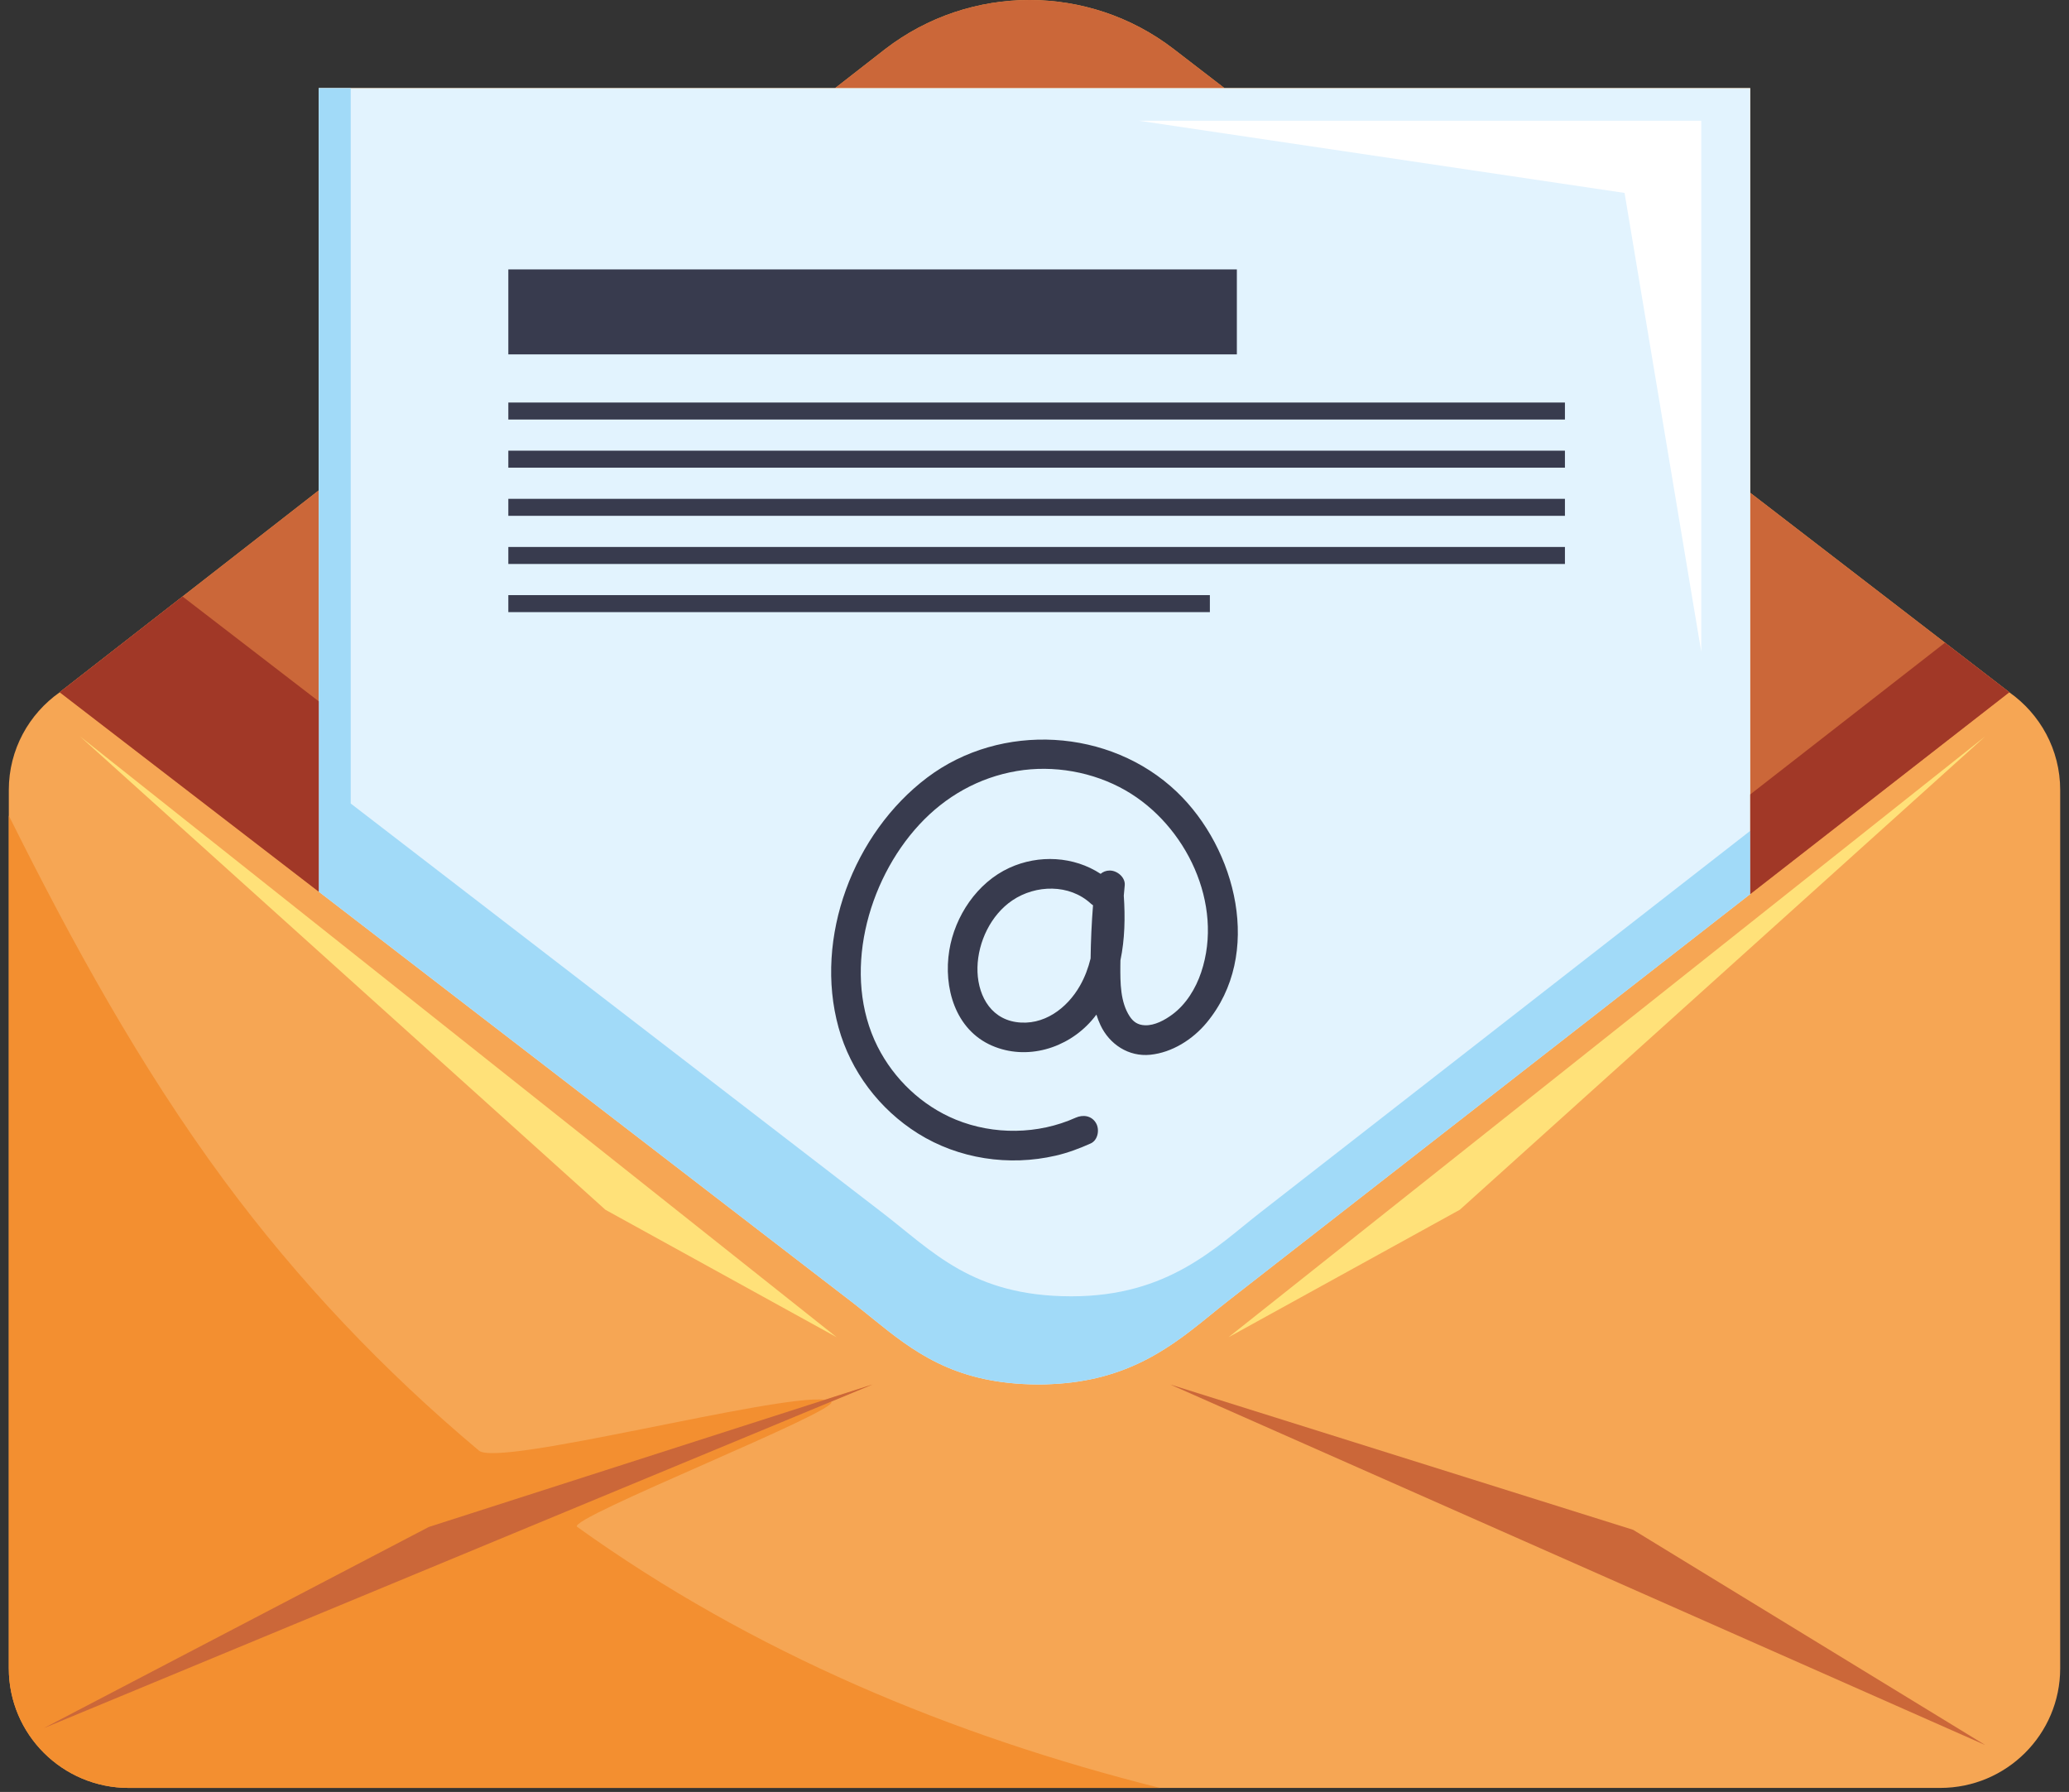 <svg width="97" height="84" viewBox="0 0 97 84" fill="none" xmlns="http://www.w3.org/2000/svg">
<rect x="0" y="0" width="97" height="84" fill="#333333" stroke="none"/>
<path d="M94.2 32.451L94.202 32.449L82.056 23.101V4.132H57.408L55.027 2.3C51.043 -0.766 45.486 -0.766 41.501 2.3L39.15 4.132H16.442H14.944L14.944 22.988L2.798 32.449L2.8 32.451C1.357 33.466 0.413 35.138 0.413 37.032V38.233V78.204C0.413 81.301 2.931 83.811 6.037 83.811H54.384H90.963C94.069 83.811 96.587 81.301 96.587 78.204V37.032C96.587 35.138 95.642 33.466 94.2 32.451Z" fill="#F6A654"/>
<path d="M55.027 2.3C51.043 -0.767 45.486 -0.767 41.502 2.3L39.15 4.132H57.408L55.027 2.3Z" fill="#CB6739"/>
<path d="M82.056 23.101V37.239V38.945V41.91L94.2 32.451L94.202 32.449L82.056 23.101Z" fill="#CB6739"/>
<path d="M14.944 32.876V22.987L2.798 32.449L2.8 32.451L14.997 41.838C14.964 41.812 14.944 41.796 14.944 41.796V32.876Z" fill="#CB6739"/>
<path d="M57.408 4.132H39.149H16.442H14.944V41.797C14.944 41.797 17.598 43.84 21.174 46.593C21.204 46.616 21.235 46.639 21.265 46.663C22.457 47.58 23.748 48.574 25.077 49.596C26.461 50.662 27.884 51.757 29.277 52.829C29.654 53.119 30.029 53.408 30.4 53.693C31.514 54.55 32.593 55.381 33.601 56.157C34.105 56.544 34.59 56.918 35.053 57.274C35.208 57.393 35.359 57.51 35.508 57.625C35.806 57.854 36.094 58.075 36.369 58.287C36.644 58.498 36.906 58.7 37.155 58.892C37.404 59.083 37.639 59.264 37.859 59.434C38.952 60.274 39.671 60.827 39.844 60.96C39.845 60.961 39.847 60.962 39.848 60.963C39.849 60.964 39.85 60.964 39.85 60.965C39.924 61.021 39.997 61.078 40.07 61.135C40.217 61.25 40.362 61.366 40.507 61.482C40.651 61.598 40.794 61.714 40.938 61.83C42.803 63.337 44.661 64.786 48.307 64.892C48.447 64.896 48.59 64.898 48.735 64.898C48.945 64.898 49.154 64.89 49.364 64.878C51.056 64.795 52.412 64.389 53.555 63.825C53.921 63.645 54.266 63.449 54.593 63.242C54.757 63.139 54.917 63.034 55.073 62.926C55.306 62.766 55.532 62.601 55.751 62.434C56.408 61.935 57.007 61.423 57.597 60.963C57.854 60.763 58.419 60.323 59.204 59.711C59.478 59.498 59.778 59.265 60.102 59.011C60.495 58.706 60.922 58.373 61.379 58.017C62.118 57.441 62.934 56.806 63.803 56.129C64.156 55.854 64.517 55.573 64.886 55.285C65.165 55.068 65.446 54.849 65.732 54.627C65.906 54.491 66.082 54.354 66.258 54.216C66.965 53.666 67.688 53.103 68.417 52.535C68.599 52.393 68.782 52.25 68.965 52.108C69.331 51.823 69.698 51.537 70.064 51.252C70.431 50.966 70.797 50.681 71.161 50.397C71.225 50.348 71.288 50.298 71.351 50.249C71.763 49.928 72.173 49.609 72.578 49.293L73.204 48.806C73.54 48.544 73.871 48.286 74.198 48.031C74.252 47.989 74.307 47.947 74.361 47.905C74.732 47.616 75.093 47.334 75.45 47.057C75.566 46.966 75.683 46.875 75.798 46.785C75.818 46.769 75.84 46.752 75.861 46.736C75.872 46.727 75.883 46.719 75.894 46.71C76.367 46.342 76.823 45.986 77.259 45.647C77.415 45.526 77.567 45.407 77.717 45.29C77.854 45.183 77.99 45.078 78.122 44.975C78.227 44.893 78.328 44.814 78.43 44.735C79.091 44.22 79.683 43.759 80.189 43.365L80.418 43.186C81.192 42.583 81.728 42.166 81.945 41.997L82.013 41.944C82.039 41.924 82.056 41.91 82.056 41.91V38.946V37.239V23.101V4.132H57.408Z" fill="#E2F3FE"/>
<path d="M57.987 12.629H23.832V16.612H57.987V12.629Z" fill="#383B4E"/>
<path d="M73.368 18.869H23.832V19.666H73.368V18.869Z" fill="#383B4E"/>
<path d="M73.368 21.126H23.832V21.923H73.368V21.126Z" fill="#383B4E"/>
<path d="M73.368 23.383H23.832V24.18H73.368V23.383Z" fill="#383B4E"/>
<path d="M73.368 25.64H23.832V26.437H73.368V25.64Z" fill="#383B4E"/>
<path d="M56.722 27.897H23.832V28.694H56.722V27.897Z" fill="#383B4E"/>
<path d="M55.169 37.116C52.037 34.131 46.933 33.84 43.475 36.445C40.017 39.05 38.147 43.954 39.314 48.169C39.883 50.221 41.23 52.001 43.037 53.133C44.947 54.328 47.305 54.678 49.495 54.172C50.062 54.041 50.603 53.839 51.133 53.601C51.478 53.446 51.561 52.947 51.384 52.646C51.176 52.292 50.772 52.24 50.426 52.395C48.675 53.182 46.591 53.211 44.815 52.486C43.226 51.837 41.91 50.584 41.142 49.059C39.46 45.713 40.642 41.309 43.098 38.656C44.324 37.331 45.884 36.447 47.671 36.143C49.392 35.851 51.252 36.183 52.763 37.048C55.613 38.679 57.386 42.382 56.314 45.578C56.059 46.336 55.612 47.074 54.961 47.556C54.607 47.818 54.134 48.077 53.682 48.061C53.338 48.05 53.126 47.892 52.963 47.644C52.521 46.97 52.521 46.071 52.525 45.274C52.525 45.188 52.528 45.102 52.529 45.016C52.735 44.032 52.756 42.997 52.686 41.984C52.701 41.825 52.713 41.665 52.73 41.505C52.769 41.13 52.38 40.807 52.029 40.807C51.855 40.807 51.712 40.867 51.6 40.962C50.343 40.139 48.703 40.048 47.322 40.681C45.812 41.373 44.766 42.94 44.505 44.552C44.225 46.28 44.776 48.267 46.508 49.017C48.138 49.723 50.03 49.15 51.174 47.843C51.255 47.751 51.33 47.656 51.403 47.561C51.456 47.727 51.516 47.892 51.592 48.052C52.014 48.955 52.915 49.547 53.929 49.443C54.953 49.339 55.917 48.725 56.566 47.945C59.228 44.746 57.971 39.787 55.169 37.116ZM51.13 44.929C51.022 45.369 50.864 45.797 50.635 46.2C50.029 47.27 48.918 48.106 47.628 47.909C46.358 47.714 45.8 46.527 45.826 45.349C45.852 44.152 46.454 42.887 47.462 42.206C48.56 41.464 50.137 41.43 51.143 42.359C51.176 42.389 51.21 42.413 51.244 42.434C51.178 43.264 51.141 44.096 51.13 44.929Z" fill="#383B4E"/>
<path d="M54.858 64.898L93.075 81.802L76.563 71.711L54.858 64.898Z" fill="#CB6739"/>
<path d="M27.057 71.571C26.531 71.193 39.483 66.094 38.966 65.703L40.91 64.898L38.673 65.616C36.367 65.342 23.392 68.785 22.456 68C17.993 64.259 13.964 60.018 10.504 55.33C6.562 49.989 3.367 44.164 0.413 38.233V78.204C0.413 81.3 2.931 83.811 6.037 83.811H54.384C44.624 81.364 35.26 77.46 27.057 71.571Z" fill="#F38F30"/>
<path d="M68.441 56.708L93.075 34.515L57.597 62.683L68.441 56.708Z" fill="#FFE179"/>
<path d="M28.381 56.708L39.224 62.683L3.746 34.515L28.381 56.708Z" fill="#FFE179"/>
<path d="M79.759 30.553V5.659H53.394L76.164 9.044L79.759 30.553Z" fill="white"/>
<path d="M21.174 46.592C21.204 46.615 21.235 46.639 21.265 46.662C22.457 47.58 23.748 48.574 25.077 49.596C26.461 50.662 27.884 51.757 29.277 52.829C29.654 53.119 30.029 53.408 30.4 53.693C31.514 54.55 32.593 55.381 33.601 56.157C34.105 56.544 34.59 56.918 35.053 57.274C35.208 57.393 35.359 57.51 35.508 57.625C35.806 57.854 36.094 58.075 36.369 58.287C36.644 58.498 36.906 58.7 37.155 58.892C37.404 59.083 37.639 59.264 37.859 59.434C38.952 60.274 39.671 60.827 39.844 60.96C39.845 60.961 39.847 60.962 39.848 60.963C39.849 60.964 39.85 60.964 39.85 60.965C39.924 61.021 39.997 61.078 40.07 61.135C40.217 61.25 40.362 61.366 40.507 61.482C40.651 61.598 40.794 61.714 40.938 61.83C42.803 63.337 44.661 64.786 48.307 64.891C48.447 64.895 48.59 64.898 48.735 64.898C48.945 64.898 49.154 64.89 49.364 64.878C51.056 64.795 52.412 64.389 53.555 63.825C53.921 63.645 54.266 63.449 54.593 63.242C54.757 63.139 54.917 63.034 55.073 62.926C55.306 62.766 55.532 62.601 55.751 62.434C56.408 61.935 57.007 61.423 57.597 60.963C57.854 60.763 58.419 60.323 59.204 59.711C59.478 59.498 59.778 59.264 60.102 59.011C60.495 58.706 60.922 58.373 61.379 58.017C62.118 57.441 62.934 56.806 63.803 56.129C64.156 55.854 64.517 55.573 64.886 55.285C65.165 55.068 65.446 54.849 65.732 54.626C65.906 54.491 66.082 54.354 66.258 54.216C66.965 53.666 67.688 53.103 68.417 52.535C68.599 52.393 68.782 52.25 68.965 52.108C69.331 51.823 69.698 51.537 70.064 51.252C70.431 50.966 70.797 50.681 71.161 50.397C71.225 50.348 71.288 50.298 71.351 50.249C71.763 49.928 72.173 49.609 72.578 49.293L73.204 48.806C73.54 48.544 73.871 48.286 74.198 48.031C74.252 47.989 74.307 47.947 74.361 47.905C74.732 47.616 75.093 47.334 75.45 47.056C75.566 46.966 75.683 46.874 75.798 46.785C75.818 46.769 75.84 46.752 75.861 46.736C75.872 46.727 75.883 46.719 75.894 46.71C76.367 46.342 76.823 45.986 77.259 45.647C77.415 45.526 77.567 45.407 77.717 45.29C77.854 45.183 77.99 45.078 78.122 44.975C78.227 44.893 78.328 44.814 78.43 44.735C79.091 44.22 79.683 43.759 80.189 43.365L80.418 43.186C81.192 42.583 81.728 42.166 81.945 41.997L82.013 41.944C82.039 41.924 82.056 41.91 82.056 41.91V38.946C77.013 42.874 60.863 55.454 59.095 56.831C56.996 58.466 54.792 60.766 50.233 60.766C45.574 60.766 43.727 58.656 41.346 56.831C40.283 56.017 16.442 37.665 16.442 37.665V4.132H14.944V41.797C14.944 41.796 17.598 43.84 21.174 46.592Z" fill="#A1DAF8"/>
<path d="M82.056 37.239V38.945V41.91L94.2 32.451L94.202 32.449L91.186 30.128L82.056 37.239Z" fill="#A13827"/>
<path d="M14.944 41.796V32.876L8.558 27.962L2.798 32.449L2.8 32.451L14.997 41.838C14.964 41.812 14.944 41.796 14.944 41.796Z" fill="#A13827"/>
<path d="M2.061 81.005L38.967 65.703L40.91 64.898L38.673 65.616L20.104 71.578L2.061 81.005Z" fill="#CB6739"/>
</svg>
